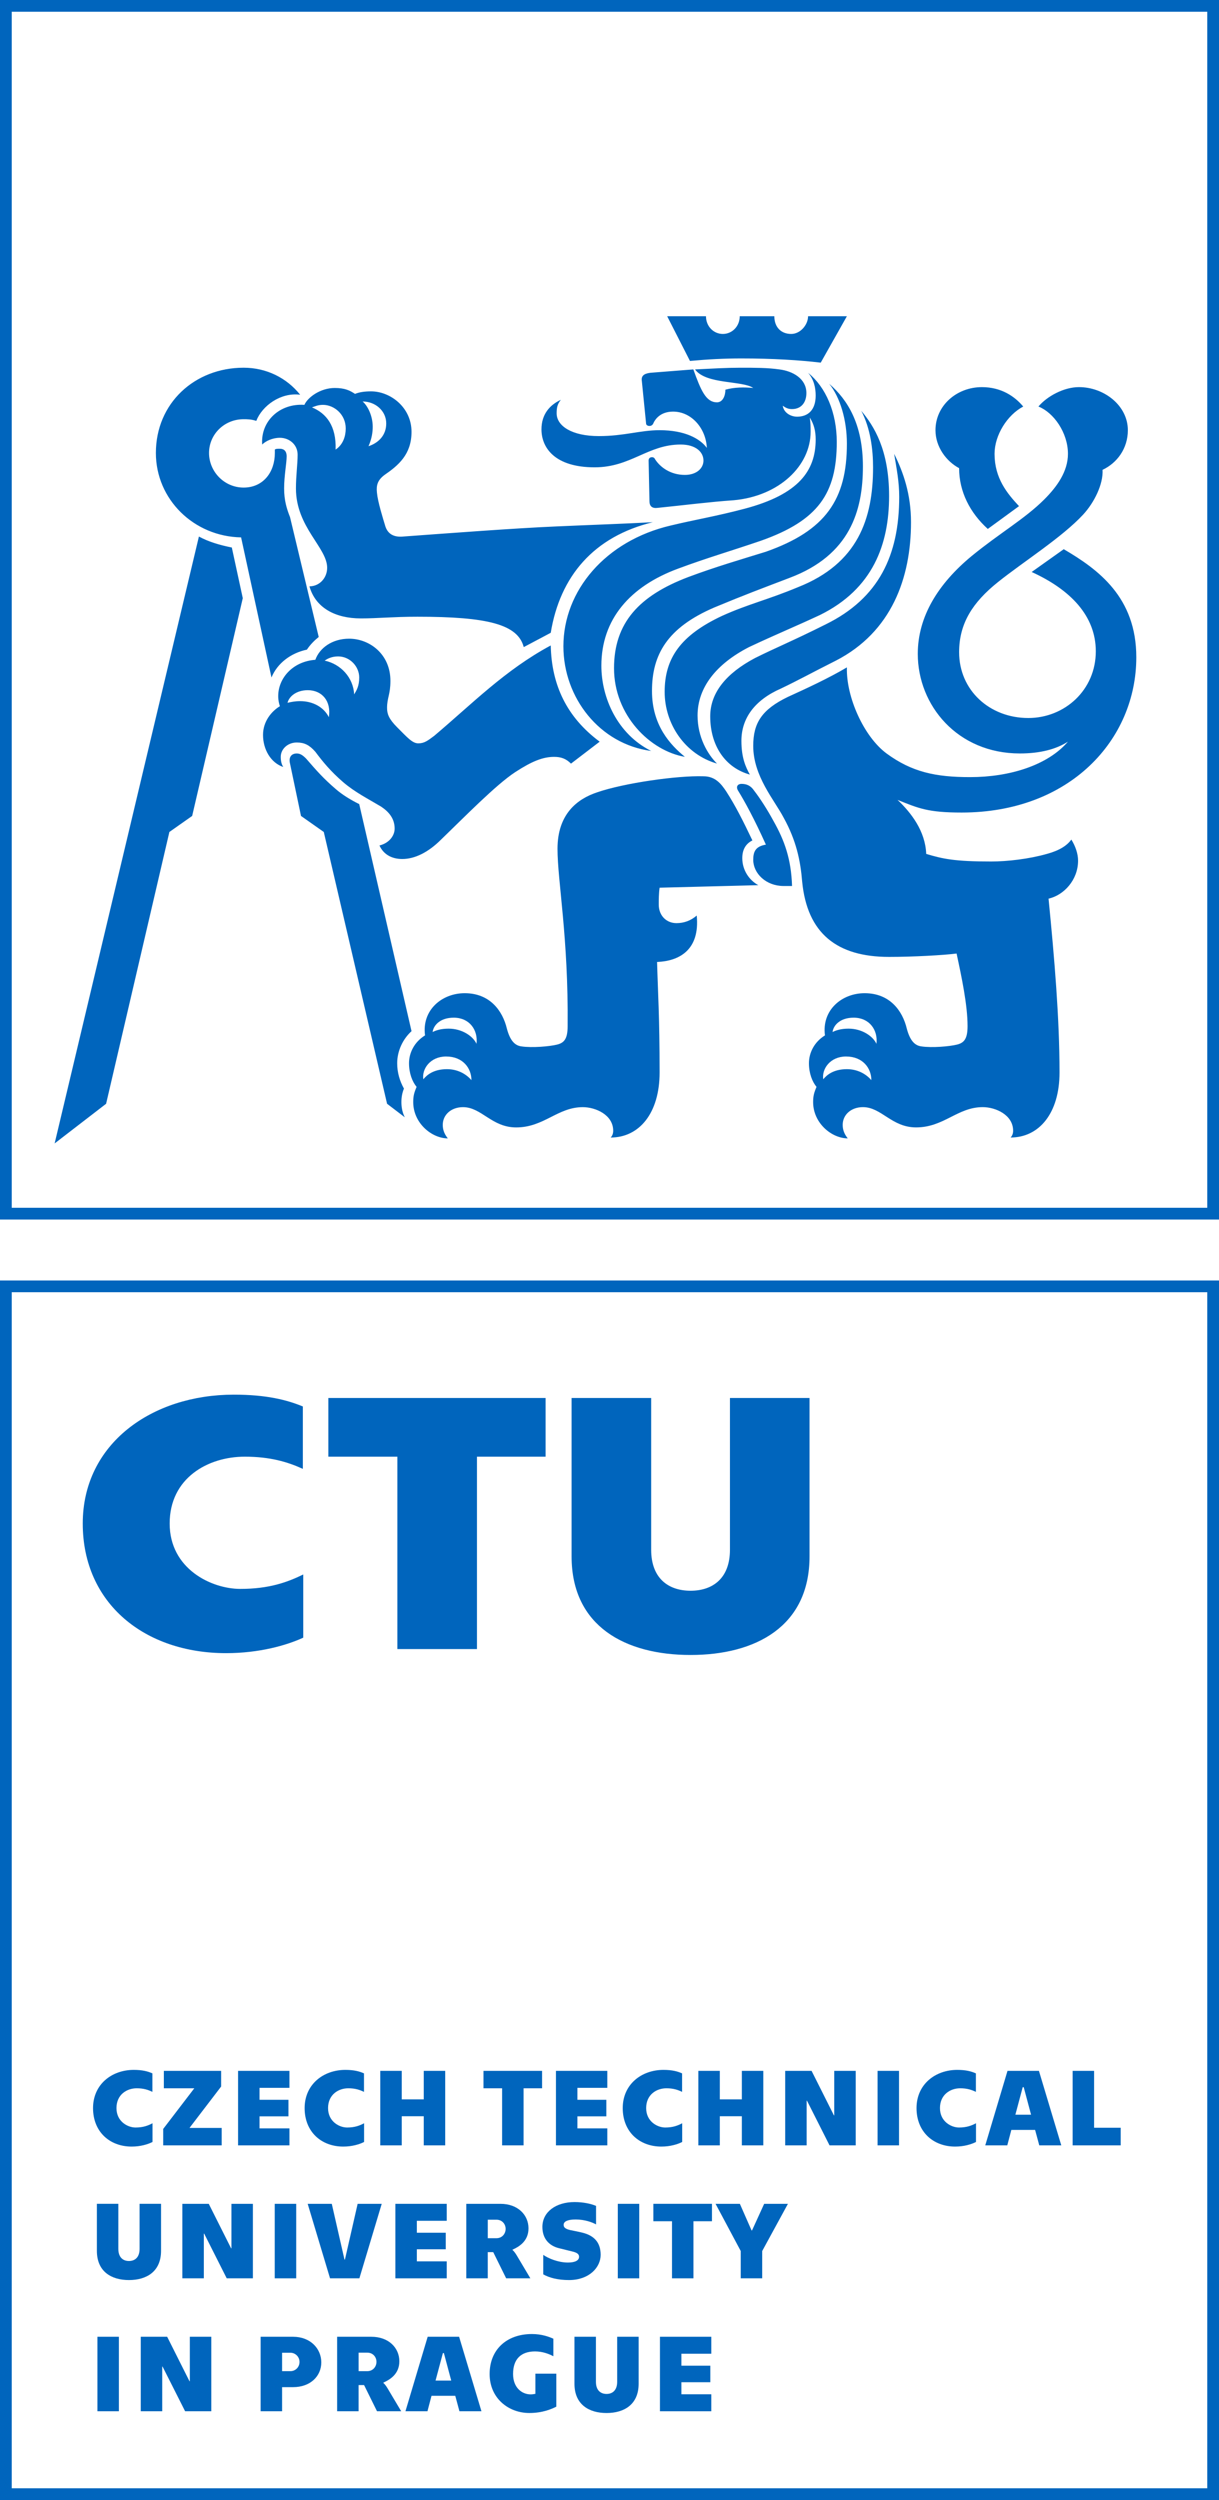 <?xml version="1.0" encoding="utf-8"?>
<!-- Generator: Adobe Illustrator 15.0.0, SVG Export Plug-In . SVG Version: 6.00 Build 0)  -->
<!DOCTYPE svg PUBLIC "-//W3C//DTD SVG 1.1//EN" "http://www.w3.org/Graphics/SVG/1.1/DTD/svg11.dtd">
<svg version="1.1" id="Layer_1" xmlns="http://www.w3.org/2000/svg" xmlns:xlink="http://www.w3.org/1999/xlink" x="0px" y="0px"
	 width="141.02px" height="289.094px" viewBox="0 0 141.02 289.094" enable-background="new 0 0 141.02 289.094"
	 xml:space="preserve">
<g>
	<g>
		<path fill="#0065BD" d="M141.02,141.022H0V0h141.02V141.022z M1.357,139.664h138.306V1.356H1.357V139.664z"/>
	</g>
	<g>
		<path fill="#0065BD" d="M23.011,62.043c1.074,0.587,2.343,0.977,3.807,1.269l1.269,5.857l-5.857,25.184l-2.635,1.854l-7.32,31.429
			l-5.955,4.587L23.011,62.043z M27.892,62.141c-5.466-0.098-9.859-4.393-9.859-9.761c0-5.759,4.49-9.859,10.151-9.859
			c2.635,0,4.978,1.171,6.539,3.124c-2.244-0.292-4.392,1.269-5.075,3.026c-0.585-0.195-1.074-0.195-1.464-0.195
			c-2.245,0-4.002,1.757-4.002,3.904c0,2.147,1.758,4.002,4.002,4.002c2.245,0,3.612-1.758,3.612-4.002c0-0.098,0-0.292,0-0.39
			c0.097-0.099,0.292-0.099,0.585-0.099c0.39,0,0.781,0.196,0.781,0.879c0,0.781-0.293,2.245-0.293,3.709
			c0,1.366,0.293,2.342,0.683,3.318l3.32,13.861c-0.489,0.391-0.977,0.878-1.368,1.464c-1.854,0.391-3.416,1.562-4.098,3.221
			L27.892,62.141z M48.292,71.316c-2.83,0-4.588,0.196-6.541,0.196c-3.025,0-5.27-1.27-5.953-3.71c1.171,0,2.049-0.976,2.049-2.147
			c0-2.343-3.611-4.685-3.611-9.175c0-1.464,0.195-2.831,0.195-3.904c0-1.171-0.976-1.952-2.05-1.952
			c-0.878,0-1.659,0.39-2.05,0.781c-0.195-2.733,2.05-4.783,4.881-4.588c0.39-0.878,1.854-1.953,3.514-1.953
			c1.171,0,1.757,0.293,2.343,0.684c0.488-0.195,1.073-0.293,1.854-0.293c2.245,0,4.685,1.855,4.685,4.685
			c0,2.636-1.562,3.904-3.123,4.979c-0.781,0.586-0.976,1.171-0.878,2.049c0.097,1.074,0.683,2.929,0.976,3.905
			c0.292,0.878,0.976,1.269,2.05,1.171c5.368-0.391,13.079-0.975,17.764-1.171c4.393-0.195,7.517-0.293,11.128-0.488
			c-6.834,1.659-10.738,6.247-11.811,12.788l-3.124,1.657C59.907,72.193,56.393,71.316,48.292,71.316z M43.899,97.769
			c1.171-0.294,1.756-1.172,1.756-1.952c0-1.172-0.683-1.952-1.562-2.538c-1.464-0.88-3.025-1.659-4.392-2.831
			c-1.465-1.269-2.343-2.342-3.221-3.515c-0.683-0.779-1.269-1.073-2.148-1.073c-1.073,0-1.854,0.781-1.854,1.659
			c0,0.488,0.098,0.881,0.292,1.173c-1.464-0.488-2.342-2.051-2.342-3.71c0-1.562,0.977-2.732,1.952-3.318
			c-0.097-0.292-0.195-0.684-0.195-1.172c0-2.05,1.659-4.002,4.295-4.195c0.488-1.368,1.953-2.442,3.905-2.442
			c2.342,0,4.782,1.758,4.782,4.882c0,1.562-0.39,1.952-0.39,3.122c0,0.684,0.195,1.27,1.171,2.246
			c1.172,1.172,1.757,1.854,2.44,1.854c0.684,0,1.074-0.292,1.854-0.878c4.392-3.708,8.199-7.613,13.471-10.443
			c0.098,4.586,1.854,8.298,5.661,11.127l-3.319,2.538c-0.585-0.586-1.171-0.782-1.952-0.782c-1.269,0-2.538,0.488-4.49,1.759
			c-2.246,1.464-5.954,5.27-8.589,7.808c-1.465,1.464-3.026,2.245-4.49,2.245C45.364,99.33,44.387,98.843,43.899,97.769z
			 M35.602,79.81c-1.269,0-2.147,0.682-2.342,1.464c0.39-0.099,0.879-0.196,1.463-0.196c1.465,0,2.734,0.685,3.32,1.856
			C38.336,81.077,37.262,79.81,35.602,79.81z M44.778,127.636l-7.321-31.429l-2.636-1.854l-1.269-6.052
			c-0.194-0.782,0.196-1.172,0.781-1.172c0.39,0,0.684,0.196,1.074,0.586c1.269,1.464,2.05,2.342,3.417,3.514
			c0.781,0.685,1.756,1.269,2.733,1.756l6.051,26.257c-0.975,0.879-1.659,2.246-1.659,3.708c0,1.076,0.294,2.052,0.781,2.93
			c-0.195,0.488-0.293,0.977-0.293,1.562c0,0.584,0.098,1.172,0.39,1.756L44.778,127.636z M39.995,49.549
			c0-1.659-1.367-2.733-2.636-2.733c-0.585,0-0.976,0.196-1.268,0.293c1.659,0.684,2.83,2.147,2.733,4.881
			C39.702,51.404,39.995,50.428,39.995,49.549z M41.557,78.344c0-1.269-1.074-2.438-2.441-2.438c-0.78,0-1.269,0.292-1.561,0.486
			c1.854,0.392,3.318,1.952,3.416,3.905C41.264,79.81,41.557,79.321,41.557,78.344z M44.681,48.965c0-1.465-1.27-2.539-2.733-2.539
			c0.584,0.488,1.171,1.66,1.171,2.929c0,0.584-0.098,1.366-0.489,2.245C43.802,51.209,44.681,50.33,44.681,48.965z M47.804,127.441
			c0-0.684,0.097-1.074,0.391-1.758c-0.489-0.584-0.879-1.562-0.879-2.734c0-1.17,0.585-2.438,1.854-3.22
			c-0.391-2.928,1.952-4.88,4.588-4.88c2.928,0,4.392,2.05,4.881,4.1c0.39,1.465,0.976,1.952,1.66,2.049
			c1.268,0.195,3.317,0,4.098-0.194c0.879-0.196,1.27-0.684,1.27-2.148c0.098-10.247-1.172-16.789-1.172-20.497
			c0-4.002,2.245-5.76,4.588-6.539c3.123-1.074,9.273-1.952,12.298-1.854c1.366,0,2.05,0.878,2.636,1.756
			c1.072,1.66,1.952,3.416,3.024,5.662c-0.78,0.39-1.17,1.074-1.17,2.05c0,1.366,0.779,2.538,1.854,3.124l-11.419,0.292
			c-0.099,0.684-0.099,1.368-0.099,1.952c0,1.27,0.88,2.147,2.05,2.147c0.878,0,1.66-0.292,2.344-0.878
			c0.391,4.002-2.052,5.27-4.587,5.368c0.096,3.611,0.292,6.245,0.292,12.787c0,4.684-2.343,7.514-5.662,7.514
			c0.197-0.194,0.294-0.486,0.294-0.78c0-1.854-2.05-2.733-3.514-2.733c-2.929,0-4.49,2.344-7.712,2.344
			c-2.83,0-4.002-2.344-6.149-2.344c-1.367,0-2.343,0.88-2.343,2.05c0,0.586,0.195,1.074,0.586,1.562
			C49.95,131.637,47.804,129.881,47.804,127.441z M51.61,122.17c-1.854,0-2.832,1.464-2.635,2.636
			c0.39-0.488,1.171-1.172,2.733-1.172c1.268,0,2.244,0.586,2.83,1.27C54.538,123.537,53.562,122.17,51.61,122.17z M52.489,117.68
			c-1.562,0-2.343,0.878-2.441,1.66c0.39-0.196,0.976-0.391,1.854-0.391c1.562,0,2.831,0.879,3.222,1.757
			C55.319,119.144,54.343,117.68,52.489,117.68z M65.177,74.733c0-6.443,4.882-12.201,12.396-13.959
			c2.832-0.683,5.271-1.074,8.59-1.952c6.247-1.659,8.199-4.392,8.199-8.004c0-0.976-0.195-1.757-0.684-2.538
			c0.098,0.585,0.098,1.074,0.098,1.659c0,3.904-3.611,7.418-8.882,7.907c-2.831,0.195-5.855,0.585-8.785,0.879
			c-0.682,0.097-0.976-0.196-0.976-0.781l-0.099-4.686c0-0.196,0.099-0.39,0.393-0.39c0.193,0,0.292,0.097,0.39,0.292
			c0.586,0.879,1.756,1.757,3.416,1.757c1.367,0,2.147-0.781,2.147-1.659c0-0.977-0.878-1.854-2.636-1.854
			c-3.808,0-5.76,2.636-9.956,2.636c-4.587,0-6.149-2.246-6.149-4.393c0-1.757,0.975-2.831,2.245-3.416
			c-0.391,0.488-0.489,0.878-0.489,1.562c0,1.464,1.758,2.635,4.881,2.635c2.927,0,4.781-0.683,7.027-0.683
			c2.928,0,4.686,0.976,5.466,2.049c-0.099-2.245-1.759-4.197-3.904-4.197c-1.464,0-2.05,0.879-2.246,1.269
			c-0.096,0.292-0.292,0.391-0.487,0.391c-0.196,0-0.391-0.098-0.391-0.292l-0.488-4.881c-0.098-0.585,0.196-0.878,0.977-0.976
			l4.978-0.391c0.878,2.44,1.464,3.807,2.734,3.807c0.682,0,0.976-0.781,0.976-1.463c1.074-0.294,2.147-0.294,3.22-0.197
			c-1.268-0.878-5.466-0.39-6.733-2.146c2.05-0.098,3.611-0.196,5.271-0.196c1.658,0,3.122,0,4.488,0.196
			c1.562,0.195,3.123,1.074,3.123,2.733c0,1.073-0.584,1.854-1.659,1.854c-0.391,0-0.683-0.098-1.074-0.391
			c0.098,0.781,0.88,1.27,1.66,1.27c1.27,0,2.147-0.781,2.147-2.441c0-0.879-0.195-1.854-0.878-2.635
			c2.05,1.659,3.318,4.587,3.318,8.003c0,5.955-2.146,9.078-8.784,11.421c-3.418,1.17-6.149,1.952-9.567,3.221
			c-5.562,2.049-8.881,5.857-8.881,11.225c0,3.71,1.853,7.907,5.759,9.859C69.375,86.055,65.177,80.688,65.177,74.733z
			 M71.034,77.27c0-5.271,2.928-8.393,8.588-10.542c3.124-1.171,6.149-2.049,8.979-2.927c6.932-2.44,9.372-6.053,9.372-12.494
			c0-2.733-0.782-5.369-2.05-6.931c2.147,1.855,3.903,4.685,3.903,9.565c0,5.076-1.464,10.249-8.491,12.884
			c-3.318,1.27-5.174,1.952-8.688,3.416c-5.466,2.344-7.222,5.466-7.222,9.664c0,4.002,2.146,6.248,3.806,7.613
			C75.23,86.837,71.034,82.735,71.034,77.27z M76.891,80.003c0-3.903,1.854-6.539,6.636-8.784c3.027-1.367,5.271-1.855,8.785-3.319
			c6.93-2.734,8.688-7.906,8.688-13.86c0-2.05-0.292-4.491-1.368-6.541c1.467,1.757,3.223,4.491,3.223,9.858
			c0,5.564-1.854,10.738-8.004,13.763c-2.928,1.367-4.88,2.149-8.2,3.708c-3.806,1.954-5.953,4.687-5.953,7.906
			c0,2.54,1.172,4.491,2.246,5.565C79.232,87.227,76.891,83.713,76.891,80.003z M85.771,41.448c-1.951,0-3.903,0.098-5.953,0.292
			l-2.636-5.172h4.489c0,1.171,0.88,2.049,1.952,2.049c1.074,0,1.952-0.878,1.952-2.049h4.004c0,1.268,0.779,2.049,1.951,2.049
			c1.072,0,1.952-1.073,1.952-2.049h4.49l-3.026,5.369C92.506,41.644,89.384,41.448,85.771,41.448z M82.162,82.835
			c0-2.733,1.854-4.978,5.172-6.735c2.342-1.172,4.294-1.952,8.199-3.906c6.148-3.024,8.492-8.002,8.492-14.738
			c0-1.757-0.294-3.221-0.586-4.977c1.073,2.146,1.951,4.685,1.951,7.906c0,6.441-2.243,12.689-8.688,16.007
			c-2.731,1.368-4.294,2.246-6.344,3.222c-3.123,1.366-4.588,3.514-4.588,6.052c0,1.952,0.488,3.026,0.977,3.904
			C83.918,88.789,82.162,86.249,82.162,82.835z M87.138,99.427c0-0.977,0.294-1.561,1.464-1.756
			c-1.365-3.026-2.439-4.979-3.22-6.248c-0.294-0.488,0-0.78,0.39-0.78c0.586,0,1.074,0.196,1.465,0.78
			c0.684,0.88,1.562,2.246,2.245,3.514c1.269,2.246,2.05,4.394,2.146,7.518h-0.977C88.602,102.454,87.138,100.988,87.138,99.427z
			 M94.067,127.441c0-0.684,0.099-1.074,0.393-1.758c-0.488-0.584-0.878-1.562-0.878-2.734c0-1.17,0.584-2.438,1.854-3.22
			c-0.39-2.928,1.952-4.88,4.588-4.88c2.928,0,4.392,2.05,4.88,4.1c0.39,1.465,0.976,1.952,1.66,2.049
			c1.268,0.195,3.317,0,4.098-0.194c0.88-0.196,1.27-0.684,1.27-2.148c0-2.439-0.682-5.659-1.27-8.394
			c-1.464,0.194-5.076,0.391-7.808,0.391c-6.052,0-9.468-2.732-10.054-8.688c-0.196-2.44-0.685-4.782-2.148-7.418
			c-1.071-2.05-3.514-4.782-3.514-8.298c0-2.634,0.977-4.195,4.004-5.66c2.146-0.976,4.684-2.147,6.832-3.415
			c-0.099,3.415,1.952,8.003,4.588,9.955c2.928,2.148,5.659,2.734,9.661,2.734c4.588,0,8.979-1.368,11.323-4.101
			c-1.365,0.878-3.222,1.366-5.563,1.366c-7.224,0-11.81-5.563-11.81-11.518c0-4.295,2.342-8.103,6.246-11.323
			c3.222-2.636,6.149-4.294,8.394-6.54c1.464-1.464,2.733-3.221,2.733-5.27c0-2.441-1.659-4.783-3.415-5.466
			c0.976-1.171,2.928-2.246,4.684-2.246c2.93,0,5.661,2.147,5.661,4.979c0,2.146-1.268,3.806-2.928,4.587
			c0.099,1.66-0.976,3.806-2.243,5.174c-2.442,2.635-6.933,5.466-9.86,7.809c-2.928,2.342-4.489,4.783-4.489,8.101
			c0,4.394,3.514,7.613,8.004,7.613c4.195,0,7.808-3.22,7.808-7.712c0-4.099-2.929-7.125-7.418-9.173l3.71-2.636
			c4.002,2.342,8.394,5.563,8.394,12.494c0,9.565-7.71,17.959-20.203,17.959c-3.906,0-4.979-0.486-7.42-1.464
			c1.562,1.464,3.222,3.611,3.318,6.247c1.951,0.586,3.319,0.878,7.518,0.878c1.854,0,4.392-0.292,6.441-0.878
			c1.464-0.392,2.342-0.976,2.83-1.659c0.487,0.781,0.779,1.659,0.779,2.439c0,2.246-1.657,4.002-3.415,4.394
			c0.684,6.93,1.27,13.859,1.27,20.107c0,4.684-2.342,7.514-5.662,7.514c0.196-0.194,0.294-0.486,0.294-0.78
			c0-1.854-2.05-2.733-3.514-2.733c-2.93,0-4.491,2.344-7.712,2.344c-2.829,0-4.001-2.344-6.149-2.344
			c-1.366,0-2.342,0.88-2.342,2.05c0,0.586,0.194,1.074,0.586,1.562C96.218,131.637,94.067,129.881,94.067,127.441z M97.875,122.17
			c-1.855,0-2.829,1.464-2.636,2.636c0.391-0.488,1.172-1.172,2.734-1.172c1.268,0,2.244,0.586,2.83,1.27
			C100.804,123.537,99.827,122.17,97.875,122.17z M98.753,117.68c-1.562,0-2.342,0.878-2.439,1.66
			c0.39-0.196,0.976-0.391,1.855-0.391c1.562,0,2.83,0.879,3.221,1.757C101.585,119.144,100.609,117.68,98.753,117.68z
			 M110.955,54.137c-1.464-0.781-2.734-2.439-2.734-4.392c0-2.831,2.44-4.979,5.37-4.979c2.244,0,3.806,1.074,4.781,2.246
			c-1.854,0.976-3.317,3.318-3.317,5.466c0,2.83,1.464,4.587,2.83,6.051l-3.612,2.636C112.223,59.31,110.955,56.87,110.955,54.137z"
			/>
	</g>
	<g>
		<path fill="#0065BD" d="M141.02,289.092H0V148.071h141.02V289.092z M1.357,287.736h138.306V149.43H1.357V287.736z"/>
	</g>
	<g>
		<path fill="#0065BD" d="M10.763,243.774c0-2.747,2.167-4.421,4.713-4.421c1.013,0,1.648,0.177,2.154,0.405v2.141
			c-0.481-0.239-1.026-0.418-1.812-0.418c-1.153,0-2.344,0.735-2.344,2.293c0,1.559,1.305,2.244,2.205,2.244
			c0.899,0,1.47-0.229,1.964-0.494v2.166c-0.519,0.267-1.381,0.533-2.408,0.533C12.702,248.224,10.763,246.524,10.763,243.774z"/>
		<path fill="#0065BD" d="M18.88,246.182l3.598-4.7h-3.523v-2.015h6.627v1.812l-3.662,4.789h3.726v2.015H18.88V246.182z"/>
		<path fill="#0065BD" d="M27.542,239.467h5.942v1.964h-3.459v1.382h3.344v1.913h-3.344v1.393h3.459v1.964h-5.942V239.467z"/>
	</g>
	<g>
		<path fill="#0065BD" d="M35.241,243.774c0-2.747,2.166-4.421,4.713-4.421c1.013,0,1.646,0.177,2.154,0.405v2.141
			c-0.482-0.239-1.027-0.418-1.812-0.418c-1.153,0-2.344,0.735-2.344,2.293c0,1.559,1.304,2.244,2.204,2.244
			c0.901,0,1.47-0.229,1.964-0.494v2.166c-0.519,0.267-1.38,0.533-2.407,0.533C37.179,248.224,35.241,246.524,35.241,243.774z"/>
	</g>
	<g>
		<path fill="#0065BD" d="M46.475,239.467v3.295h2.547v-3.295h2.483v8.615h-2.483v-3.368h-2.547v3.368h-2.483v-8.615H46.475z"/>
		<path fill="#0065BD" d="M58.086,241.481h-2.154v-2.015h6.778v2.015h-2.141v6.601h-2.483V241.481z"/>
		<path fill="#0065BD" d="M64.316,239.467h5.941v1.964h-3.458v1.382h3.345v1.913h-3.345v1.393h3.458v1.964h-5.941V239.467z"/>
	</g>
	<g>
		<path fill="#0065BD" d="M72.04,243.774c0-2.747,2.167-4.421,4.713-4.421c1.016,0,1.648,0.177,2.154,0.405v2.141
			c-0.48-0.239-1.027-0.418-1.812-0.418c-1.154,0-2.344,0.735-2.344,2.293c0,1.559,1.306,2.244,2.205,2.244s1.47-0.229,1.964-0.494
			v2.166c-0.52,0.267-1.382,0.533-2.407,0.533C73.979,248.224,72.04,246.524,72.04,243.774z"/>
	</g>
	<g>
		<path fill="#0065BD" d="M83.273,239.467v3.295h2.548v-3.295h2.482v8.615h-2.482v-3.368h-2.548v3.368H80.79v-8.615H83.273z"/>
		<path fill="#0065BD" d="M90.834,239.467h3.054l2.583,5.145h0.039v-5.145h2.482v8.615h-3.027l-2.61-5.168h-0.037v5.168h-2.483
			V239.467z"/>
		<path fill="#0065BD" d="M101.521,239.467h2.483v8.615h-2.483V239.467z"/>
	</g>
	<g>
		<path fill="#0065BD" d="M106.028,243.774c0-2.747,2.167-4.421,4.713-4.421c1.014,0,1.648,0.177,2.155,0.405v2.141
			c-0.481-0.239-1.026-0.418-1.812-0.418c-1.152,0-2.344,0.735-2.344,2.293c0,1.559,1.306,2.244,2.205,2.244s1.47-0.229,1.964-0.494
			v2.166c-0.52,0.267-1.382,0.533-2.409,0.533C107.968,248.224,106.028,246.524,106.028,243.774z"/>
	</g>
	<g>
		<path fill="#0065BD" d="M119.746,246.297h-2.749l-0.469,1.785h-2.548l2.573-8.615h3.636l2.585,8.615h-2.546L119.746,246.297z
			 M119.278,244.535l-0.849-3.181h-0.116l-0.849,3.181H119.278z"/>
		<path fill="#0065BD" d="M124.087,239.467h2.483v6.577h3.079v2.038h-5.562V239.467z"/>
	</g>
	<g>
		<path fill="#0065BD" d="M11.207,260.276v-5.435h2.483v5.207c0,0.976,0.532,1.407,1.229,1.407c0.696,0,1.229-0.432,1.229-1.407
			v-5.207h2.483v5.435c0,2.408-1.685,3.382-3.712,3.382C12.891,263.658,11.207,262.685,11.207,260.276z"/>
		<path fill="#0065BD" d="M21.097,254.842h3.053l2.585,5.145h0.038v-5.145h2.483v8.615h-3.028l-2.609-5.17H23.58v5.17h-2.483
			V254.842z"/>
		<path fill="#0065BD" d="M31.783,254.842h2.484v8.615h-2.484V254.842z"/>
		<path fill="#0065BD" d="M35.594,254.842h2.788l1.47,6.447h0.052l1.47-6.447h2.787l-2.585,8.615H38.18L35.594,254.842z"/>
		<path fill="#0065BD" d="M45.739,254.842h5.943v1.963h-3.459v1.38h3.345v1.915h-3.345v1.394h3.459v1.964h-5.943V254.842z"/>
		<path fill="#0065BD" d="M53.944,254.842h3.953c2.016,0,3.243,1.291,3.243,2.838c0,1.47-1.076,2.116-1.836,2.457l-0.013,0.051
			c0.114,0.076,0.316,0.329,0.481,0.607l1.583,2.662h-2.8l-1.495-3.028h-0.633v3.028h-2.484V254.842z M57.429,258.819
			c0.672,0,1.065-0.532,1.065-1.077s-0.393-1.064-1.065-1.064h-1v2.142H57.429z"/>
		<path fill="#0065BD" d="M62.847,263v-2.256c0.558,0.395,1.71,0.888,2.851,0.888c0.836,0,1.292-0.241,1.292-0.672
			c0-0.341-0.317-0.494-0.785-0.607c-0.558-0.14-0.9-0.216-1.546-0.381c-1.165-0.29-1.913-1.126-1.913-2.457
			c0-1.75,1.583-2.877,3.725-2.877c1.014,0,1.925,0.204,2.484,0.445v2.14c-0.431-0.241-1.305-0.57-2.356-0.57
			c-0.963,0-1.395,0.241-1.395,0.621c0,0.329,0.253,0.494,0.836,0.621c0.431,0.089,0.748,0.14,1.318,0.278
			c1.406,0.343,2.129,1.166,2.129,2.571c0,1.433-1.306,2.914-3.663,2.914C64.532,263.658,63.543,263.392,62.847,263z"/>
		<path fill="#0065BD" d="M71.47,254.842h2.482v8.615H71.47V254.842z"/>
	</g>
	<g>
		<path fill="#0065BD" d="M77.741,256.856h-2.156v-2.015h6.779v2.015h-2.141v6.601h-2.482V256.856z"/>
	</g>
	<g>
		<path fill="#0065BD" d="M85.693,260.302l-2.914-5.46h2.812l1.355,3.078h0.052l1.405-3.078h2.749l-2.977,5.46v3.155h-2.483V260.302
			z"/>
	</g>
	<g>
		<path fill="#0065BD" d="M11.27,270.214h2.484v8.615H11.27V270.214z"/>
		<path fill="#0065BD" d="M16.285,270.214h3.053l2.584,5.145h0.039v-5.145h2.483v8.615h-3.029l-2.61-5.168h-0.038v5.168h-2.483
			V270.214z"/>
	</g>
	<g>
		<path fill="#0065BD" d="M30.151,270.214h3.75c2.015,0,3.269,1.382,3.269,2.965c0,1.584-1.254,2.863-3.269,2.863h-1.267v2.787
			h-2.483V270.214z M33.611,274.192c0.544,0,1.039-0.443,1.039-1.064c0-0.607-0.495-1.064-1.039-1.064h-0.977v2.129H33.611z"/>
		<path fill="#0065BD" d="M39.002,270.214h3.954c2.014,0,3.243,1.291,3.243,2.838c0,1.47-1.078,2.116-1.837,2.459l-0.012,0.05
			c0.112,0.076,0.315,0.329,0.48,0.609l1.584,2.659h-2.8l-1.496-3.028h-0.633v3.028h-2.484V270.214z M42.487,274.192
			c0.671,0,1.065-0.531,1.065-1.076s-0.394-1.064-1.065-1.064h-1v2.141H42.487z"/>
		<path fill="#0065BD" d="M52.669,277.044h-2.75l-0.468,1.785h-2.547l2.572-8.615h3.636l2.585,8.615H53.15L52.669,277.044z
			 M52.2,275.282l-0.849-3.181h-0.115l-0.849,3.181H52.2z"/>
		<path fill="#0065BD" d="M56.642,274.521c0-2.812,1.963-4.623,4.891-4.623c1.141,0,1.976,0.315,2.484,0.543v2.028
			c-0.469-0.253-1.23-0.559-2.117-0.559c-1.609,0-2.545,0.862-2.545,2.61c0,1.623,1.063,2.357,2.026,2.357
			c0.19,0,0.379-0.025,0.558-0.064v-2.33h2.42v3.813c-0.519,0.267-1.584,0.735-3.118,0.735
			C58.834,279.033,56.642,277.334,56.642,274.521z"/>
	</g>
	<g>
		<path fill="#0065BD" d="M66.457,275.65v-5.437h2.483v5.209c0,0.974,0.532,1.405,1.23,1.405c0.696,0,1.228-0.432,1.228-1.405
			v-5.209h2.483v5.437c0,2.406-1.686,3.383-3.71,3.383C68.142,279.033,66.457,278.057,66.457,275.65z"/>
	</g>
	<g>
		<path fill="#0065BD" d="M76.346,270.214h5.941v1.964h-3.459v1.382h3.346v1.912h-3.346v1.394h3.459v1.964h-5.941V270.214z"/>
	</g>
	<g>
		<path fill="#0065BD" d="M45.971,168.445v22.249h9.207v-22.249h7.938v-6.788H37.985v6.788H45.971z M75.332,161.657h-9.207v18.319
			c0,8.113,6.248,11.4,13.763,11.4s13.764-3.287,13.764-11.4v-18.319h-9.207v17.549c0,3.289-1.974,4.741-4.557,4.741
			c-2.585,0-4.557-1.452-4.557-4.741V161.657z M9.573,176.175c0,9.268,7.188,14.99,16.582,14.99c3.806,0,7-0.897,8.927-1.793v-7.305
			c-1.833,0.897-3.947,1.668-7.281,1.668c-3.335,0-8.173-2.309-8.173-7.561s4.415-7.729,8.688-7.729
			c2.914,0,4.933,0.598,6.719,1.409v-7.216c-1.88-0.771-4.228-1.366-7.986-1.366C17.606,161.272,9.573,166.909,9.573,176.175"/>
	</g>
</g>
</svg>
